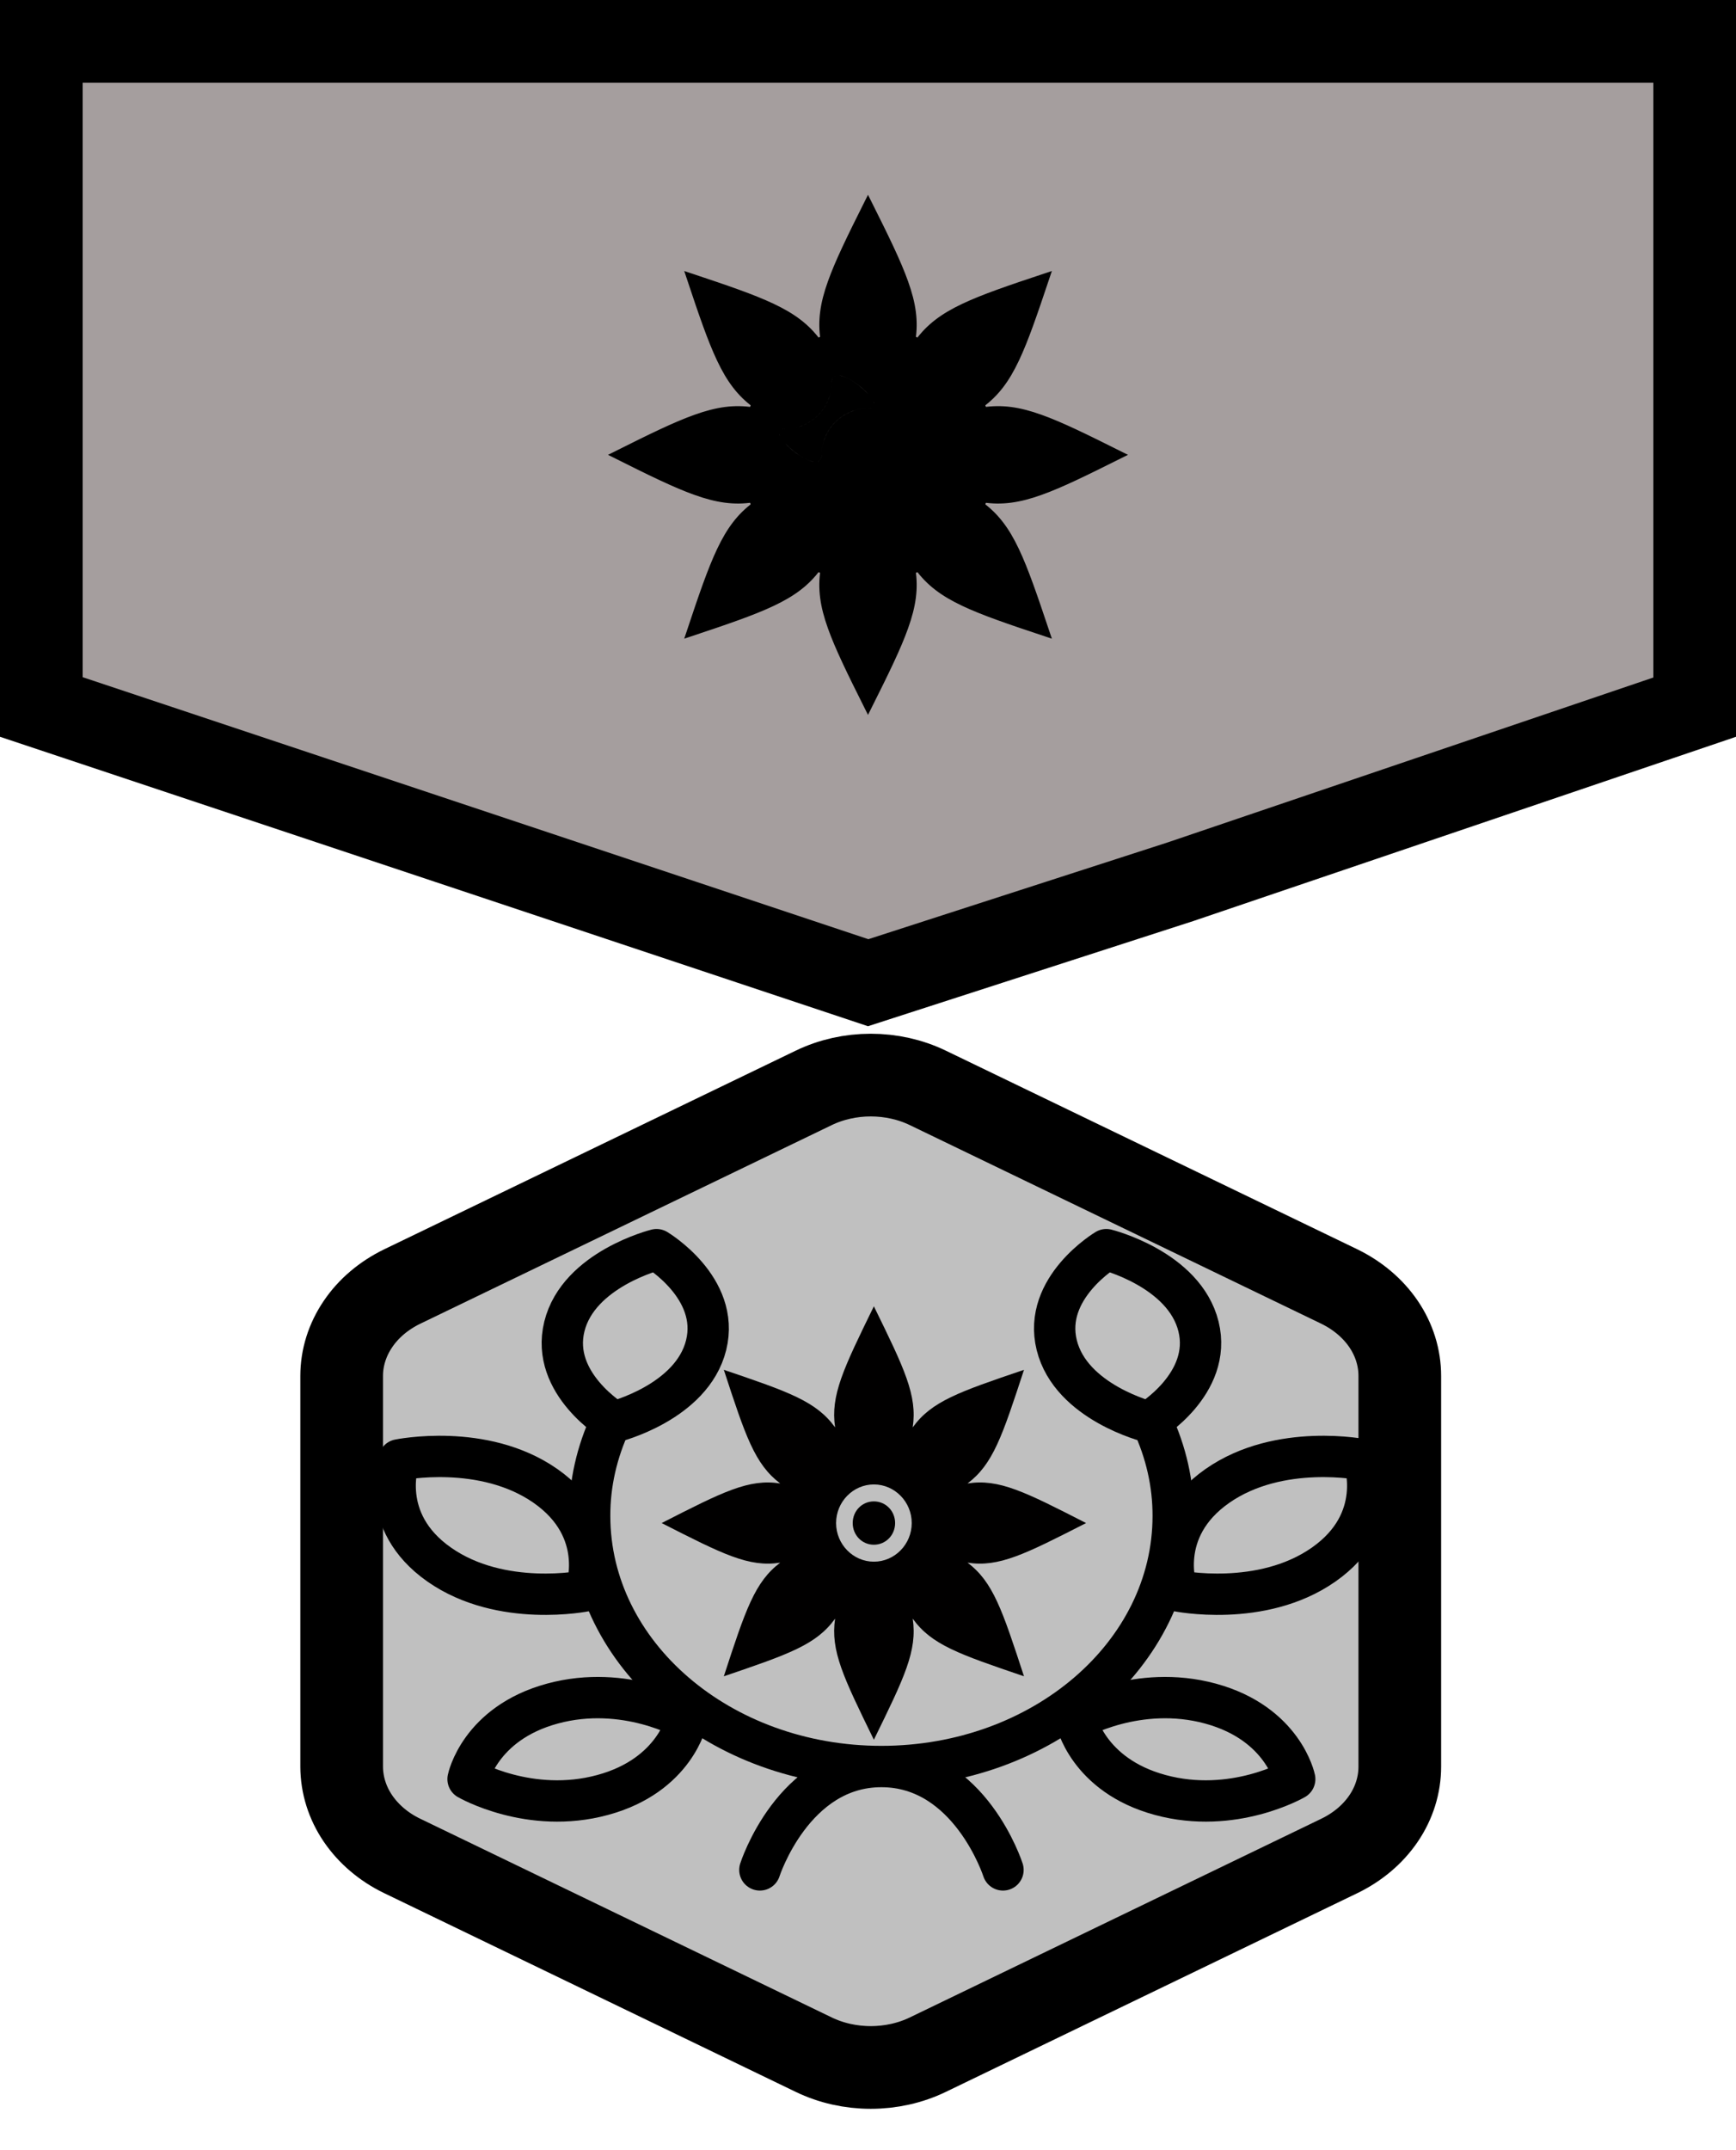 <svg width="21" height="26" viewBox="0 0 21 26" fill="none" xmlns="http://www.w3.org/2000/svg">
<path d="M20.5 0.5V8.551L14.28 10.662L10.502 11.883L0.5 8.549V0.5H7.875H14.438H20.5Z" fill="#A59E9E" stroke="black"/>
<g clip-path="url(#clip0_715_2016)">
<path d="M9.843 13.155C10.054 13.053 10.292 13 10.533 13C10.775 13 11.013 13.053 11.224 13.155L16.202 15.557C16.423 15.665 16.608 15.821 16.737 16.011C16.866 16.201 16.933 16.418 16.933 16.638V21.362C16.933 21.582 16.866 21.799 16.737 21.989C16.608 22.179 16.423 22.335 16.202 22.442L11.224 24.845C11.013 24.947 10.775 25 10.533 25C10.292 25 10.054 24.947 9.843 24.845L4.865 22.442C4.643 22.335 4.459 22.178 4.33 21.989C4.201 21.799 4.134 21.583 4.133 21.363V16.638C4.133 16.418 4.201 16.201 4.33 16.011C4.458 15.821 4.643 15.665 4.865 15.557L9.843 13.155Z" fill="#C0C0C0" stroke="black"/>
<path d="M7.389 17.194C7.218 17.561 7.132 17.945 7.133 18.331C7.133 20.004 8.713 21.361 10.662 21.361M10.662 21.361C12.612 21.361 14.192 20.004 14.192 18.331C14.193 17.945 14.107 17.561 13.935 17.194M10.662 21.361C11.732 21.361 12.133 22.611 12.133 22.611M10.662 21.361C9.593 21.361 9.192 22.611 9.192 22.611M14.498 16.04C14.669 16.734 13.898 17.194 13.898 17.194C13.898 17.194 12.955 16.96 12.783 16.265C12.611 15.571 13.383 15.111 13.383 15.111C13.383 15.111 14.326 15.346 14.498 16.04Z" stroke="black" stroke-width="0.5" stroke-linecap="round" stroke-linejoin="round"/>
<path d="M16.012 18.919C15.258 19.447 14.238 19.236 14.238 19.236C14.238 19.236 13.971 18.498 14.725 17.969C15.478 17.442 16.499 17.653 16.499 17.653C16.499 17.653 16.766 18.391 16.012 18.919ZM14.035 21.705C13.153 21.466 13.015 20.793 13.015 20.793C13.015 20.793 13.761 20.36 14.643 20.6C15.525 20.84 15.662 21.513 15.662 21.513C15.662 21.513 14.918 21.945 14.035 21.705ZM7.29 21.705C8.172 21.466 8.309 20.793 8.309 20.793C8.309 20.793 7.564 20.36 6.682 20.6C5.799 20.84 5.662 21.513 5.662 21.513C5.662 21.513 6.408 21.945 7.29 21.705ZM5.313 18.919C6.067 19.447 7.087 19.236 7.087 19.236C7.087 19.236 7.354 18.498 6.6 17.969C5.847 17.442 4.826 17.653 4.826 17.653C4.826 17.653 4.559 18.391 5.313 18.919ZM6.827 16.04C6.655 16.734 7.427 17.194 7.427 17.194C7.427 17.194 8.37 16.96 8.542 16.265C8.714 15.571 7.942 15.111 7.942 15.111C7.942 15.111 6.999 15.346 6.827 16.04Z" stroke="black" stroke-width="0.5" stroke-linecap="round" stroke-linejoin="round"/>
<g clip-path="url(#clip1_715_2016)">
<path d="M10.571 15.796C10.201 16.553 10.045 16.873 10.102 17.26C9.874 16.945 9.543 16.831 8.756 16.564C9.018 17.366 9.13 17.705 9.438 17.938C9.059 17.879 8.746 18.038 8.004 18.417C8.746 18.795 9.059 18.954 9.438 18.896C9.13 19.128 9.018 19.467 8.756 20.27C9.543 20.002 9.874 19.889 10.102 19.573C10.045 19.961 10.201 20.28 10.571 21.037C10.942 20.28 11.098 19.961 11.041 19.573C11.268 19.889 11.6 20.002 12.387 20.27C12.124 19.467 12.013 19.128 11.704 18.896C12.084 18.954 12.397 18.795 13.138 18.417C12.397 18.038 12.084 17.879 11.704 17.938C12.013 17.705 12.124 17.366 12.387 16.564C11.6 16.831 11.268 16.945 11.041 17.26C11.098 16.873 10.942 16.553 10.571 15.796ZM10.571 17.95C10.823 17.95 11.029 18.16 11.029 18.417C11.029 18.674 10.823 18.884 10.571 18.884C10.32 18.884 10.114 18.674 10.114 18.417C10.114 18.16 10.32 17.95 10.571 17.95ZM10.571 18.155C10.428 18.155 10.315 18.271 10.315 18.417C10.315 18.563 10.428 18.679 10.571 18.679C10.714 18.679 10.828 18.563 10.828 18.417C10.828 18.271 10.714 18.155 10.571 18.155Z" fill="#010000"/>
</g>
</g>
<g clip-path="url(#clip2_715_2016)">
<path d="M11.664 3.718C11.901 3.606 12.212 3.5 12.645 3.356C12.5 3.788 12.394 4.099 12.282 4.336C12.163 4.588 12.039 4.752 11.858 4.885L11.895 4.975C12.117 4.941 12.321 4.969 12.583 5.063C12.83 5.151 13.124 5.296 13.533 5.5C13.124 5.704 12.83 5.849 12.583 5.937C12.321 6.031 12.117 6.059 11.895 6.025L11.858 6.115C12.039 6.248 12.163 6.412 12.282 6.664C12.394 6.901 12.5 7.212 12.645 7.644C12.212 7.5 11.901 7.394 11.664 7.282C11.412 7.163 11.248 7.039 11.115 6.858L11.025 6.895C11.059 7.117 11.031 7.321 10.937 7.583C10.849 7.83 10.704 8.125 10.5 8.533C10.296 8.125 10.151 7.83 10.063 7.583C9.969 7.321 9.941 7.117 9.975 6.895L9.885 6.858C9.752 7.039 9.588 7.163 9.336 7.282C9.099 7.394 8.788 7.5 8.356 7.644C8.5 7.212 8.606 6.901 8.718 6.664C8.837 6.412 8.961 6.248 9.142 6.115L9.105 6.025C8.883 6.059 8.679 6.031 8.417 5.937C8.17 5.849 7.875 5.704 7.467 5.5C7.875 5.296 8.17 5.151 8.417 5.063C8.679 4.969 8.883 4.941 9.105 4.975L9.142 4.885C8.961 4.752 8.837 4.588 8.718 4.336C8.606 4.099 8.5 3.788 8.356 3.356C8.788 3.5 9.099 3.606 9.336 3.718C9.588 3.837 9.752 3.961 9.885 4.142L9.975 4.105C9.941 3.883 9.969 3.679 10.063 3.417C10.151 3.17 10.296 2.875 10.5 2.467C10.704 2.875 10.849 3.17 10.937 3.417C11.031 3.679 11.059 3.883 11.025 4.105L11.115 4.142C11.248 3.961 11.412 3.837 11.664 3.718ZM10.5 4.989C10.543 4.989 10.59 4.979 10.613 4.937C10.635 4.898 10.621 4.854 10.606 4.825C10.574 4.761 10.503 4.687 10.427 4.627C10.351 4.567 10.26 4.513 10.184 4.495C10.146 4.487 10.102 4.485 10.066 4.508C10.026 4.533 10.011 4.577 10.011 4.625C10.011 4.906 9.781 5.136 9.5 5.136C9.457 5.136 9.41 5.146 9.387 5.188C9.365 5.227 9.379 5.271 9.394 5.3C9.426 5.364 9.497 5.438 9.573 5.498C9.649 5.558 9.74 5.612 9.816 5.63C9.854 5.638 9.898 5.64 9.935 5.617C9.974 5.592 9.989 5.548 9.989 5.5C9.989 5.219 10.22 4.989 10.5 4.989ZM10.111 4.625C10.111 4.611 10.113 4.602 10.115 4.598C10.116 4.594 10.118 4.593 10.119 4.592C10.122 4.59 10.133 4.586 10.161 4.593C10.216 4.605 10.293 4.649 10.365 4.706C10.437 4.763 10.495 4.826 10.517 4.869C10.521 4.878 10.523 4.884 10.524 4.887C10.519 4.888 10.512 4.889 10.5 4.889C10.164 4.889 9.889 5.164 9.889 5.5C9.889 5.514 9.887 5.523 9.885 5.527C9.884 5.531 9.882 5.532 9.881 5.533C9.878 5.535 9.867 5.539 9.839 5.532C9.784 5.52 9.707 5.476 9.635 5.419C9.563 5.362 9.505 5.299 9.483 5.256C9.479 5.247 9.477 5.241 9.476 5.238C9.481 5.237 9.488 5.236 9.5 5.236C9.836 5.236 10.111 4.961 10.111 4.625ZM10.5 5.136C10.297 5.136 10.136 5.297 10.136 5.5C10.136 5.703 10.297 5.864 10.5 5.864C10.703 5.864 10.864 5.703 10.864 5.5C10.864 5.297 10.703 5.136 10.5 5.136ZM10.236 5.5C10.236 5.352 10.352 5.236 10.5 5.236C10.648 5.236 10.764 5.352 10.764 5.5C10.764 5.648 10.648 5.764 10.5 5.764C10.352 5.764 10.236 5.648 10.236 5.5Z" fill="black" stroke="black" stroke-width="0.1"/>
</g>
<defs>
<clipPath id="clip0_715_2016">
<rect width="16" height="14" fill="white" transform="translate(2 12)"/>
</clipPath>
<clipPath id="clip1_715_2016">
<rect width="5.714" height="5.833" fill="white" transform="translate(7.714 15.5)"/>
</clipPath>
<clipPath id="clip2_715_2016">
<rect width="7" height="7" fill="white" transform="translate(7 2)"/>
</clipPath>
</defs>
</svg>
